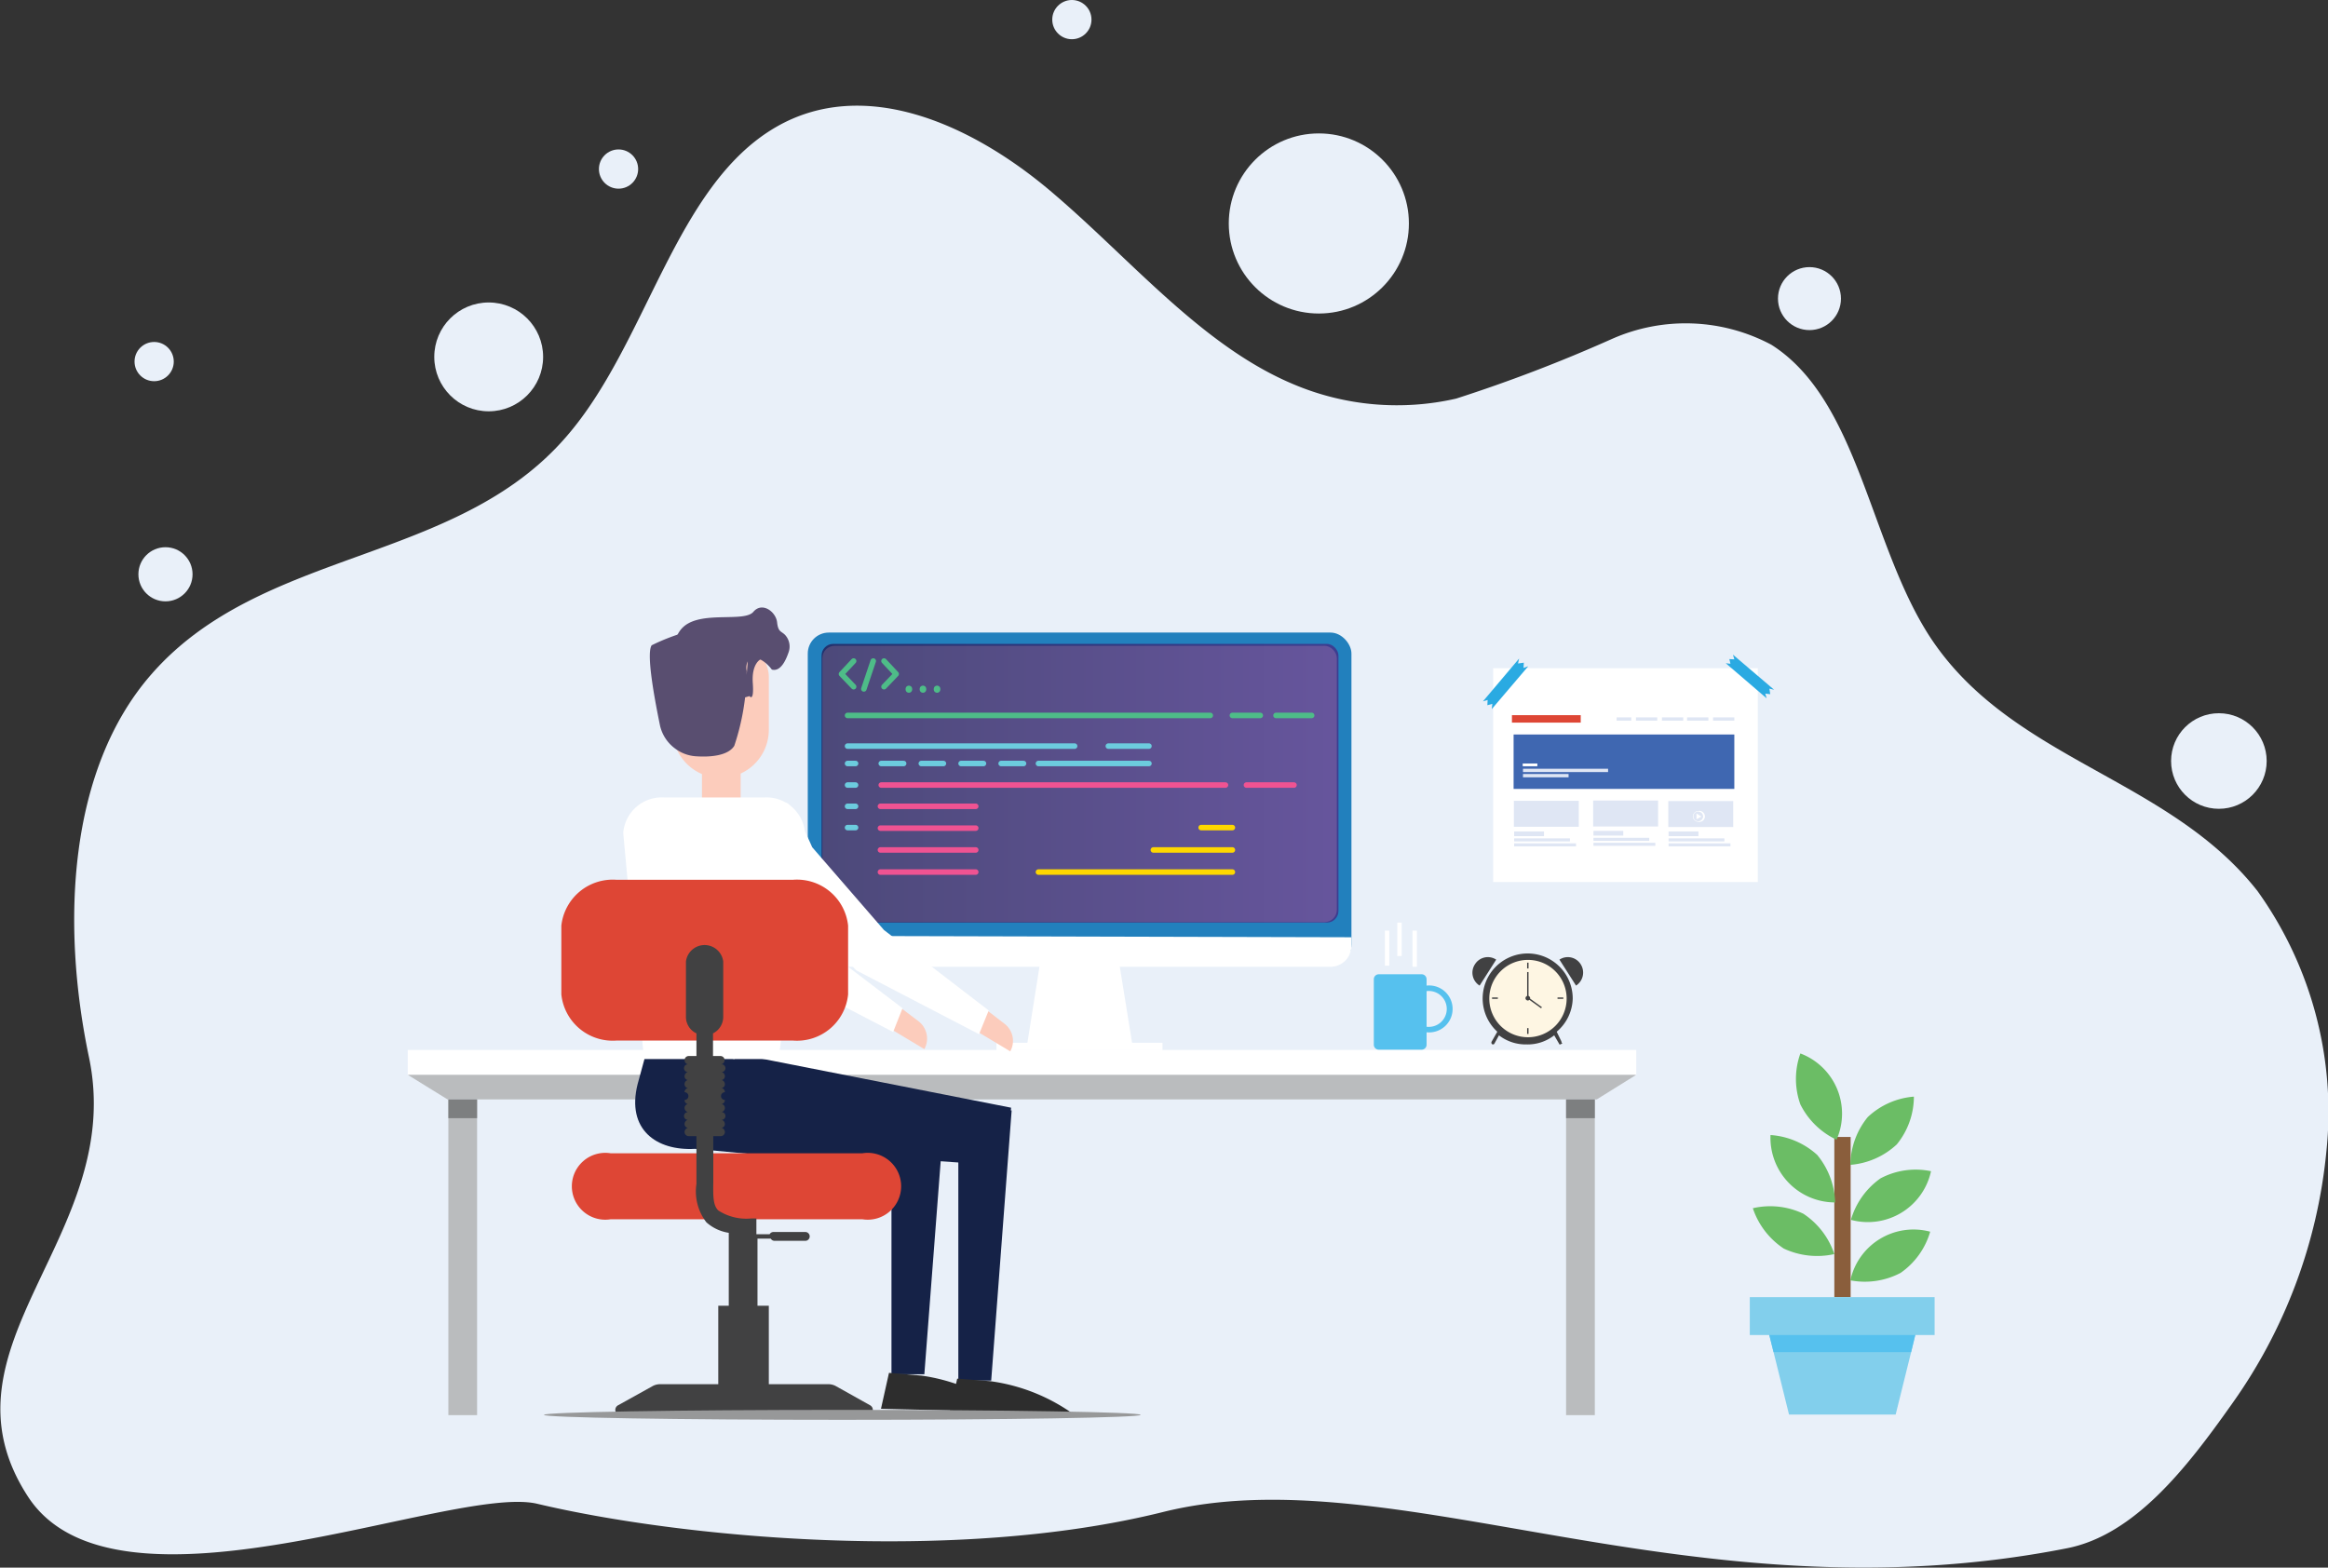 <svg xmlns="http://www.w3.org/2000/svg" xmlns:xlink="http://www.w3.org/1999/xlink" viewBox="0 0 84.27 56.75"><rect x="0" y="0" width="84.27" height="56.75" fill="#333333" stroke="none"/><defs><style>.cls-1{isolation:isolate;}.cls-2{fill:#e9f0f9;}.cls-3{fill:#fff;}.cls-4{fill:#babcbe;}.cls-5{fill:#6e6f71;opacity:0.8;}.cls-27,.cls-5,.cls-9{mix-blend-mode:multiply;}.cls-27,.cls-6{fill:#56c1ee;}.cls-7{fill:#bfbdbe;mix-blend-mode:darken;}.cls-8{fill:#2280bd;}.cls-9{opacity:0.81;fill:url(#Degradado_sin_nombre_28);}.cls-10,.cls-12,.cls-13,.cls-14{fill:none;stroke-linecap:round;stroke-linejoin:round;stroke-width:0.2px;}.cls-10{stroke:#4ebc88;}.cls-11{fill:#4ebc88;}.cls-12{stroke:#6cccde;}.cls-13{stroke:#ef5392;}.cls-14{stroke:#fed700;}.cls-15{fill:#152247;}.cls-16{fill:#fcccbc;}.cls-17{fill:#594e70;}.cls-18{fill:#2d2d2d;}.cls-19{fill:#de4635;}.cls-20{fill:#414142;}.cls-21{fill:#fef6e3;}.cls-22{fill:#2aaae2;}.cls-23{fill:#3f67b1;}.cls-24{fill:#dfe6f4;}.cls-25{fill:#979899;}.cls-26{fill:#82cfec;}.cls-28{fill:#8a5e3c;}.cls-29{fill:#6bbd65;}</style><linearGradient id="Degradado_sin_nombre_28" x1="29.74" y1="28.36" x2="48.45" y2="28.36" gradientUnits="userSpaceOnUse"><stop offset="0" stop-color="#231f5b"/><stop offset="1" stop-color="#432e86"/></linearGradient></defs><title>Drupal Developers Studio_1</title><g class="cls-1"><g id="Layer_2" data-name="Layer 2"><g id="Layer_1-2" data-name="Layer 1"><path class="cls-2" d="M74.82,56.05c2.45-.48,4.34-2.92,5.94-5.18a18.86,18.86,0,0,0,3.45-9.17,13.72,13.72,0,0,0-2.49-9.44c-3.24-4.13-8.92-4.73-11.85-9.19-2.2-3.37-2.58-8.58-5.75-10.59a6.59,6.59,0,0,0-5.77-.21,55.37,55.37,0,0,1-5.64,2.16,9.61,9.61,0,0,1-5.89-.52c-3.34-1.4-5.91-4.56-8.8-7S31.27,2.76,28.09,4.6c-3.68,2.13-4.66,7.86-7.61,11.23-4,4.61-11,4-15,8.58-3,3.43-3.28,9-2.26,13.86C4.58,44.73-2.51,48.73,1,54.16c3.17,4.94,15.38-.45,18.45.28,5.14,1.22,15.08,2.18,22.64.3C50.45,52.65,61.16,58.74,74.82,56.05Z"/><circle class="cls-2" cx="17.69" cy="12.92" r="1.97"/><circle class="cls-2" cx="65.5" cy="10.81" r="1.14"/><circle class="cls-2" cx="22.39" cy="6.12" r="0.71"/><circle class="cls-2" cx="80.32" cy="27.55" r="1.73"/><circle class="cls-2" cx="5.99" cy="20.79" r="0.98"/><circle class="cls-2" cx="47.74" cy="8.09" r="3.26"/><circle class="cls-2" cx="38.8" cy="0.71" r="0.71"/><circle class="cls-2" cx="5.58" cy="13.09" r="0.71"/><rect class="cls-3" x="14.76" y="38.01" width="44.47" height="0.91"/><polygon class="cls-4" points="57.8 39.8 16.2 39.8 14.76 38.91 59.23 38.91 57.8 39.8"/><rect class="cls-4" x="16.23" y="39.8" width="1.04" height="11.43"/><rect class="cls-4" x="56.69" y="39.8" width="1.04" height="11.43"/><rect class="cls-5" x="56.69" y="39.8" width="1.04" height="0.68"/><rect class="cls-5" x="16.23" y="39.8" width="1.04" height="0.68"/><path class="cls-6" d="M51.64,35.68h0v-.23a.18.18,0,0,0-.18-.18H49.91a.18.18,0,0,0-.18.18v2.37a.18.18,0,0,0,.18.18h1.55a.18.18,0,0,0,.18-.18v-.45h0a.85.85,0,1,0,0-1.69Zm0,1.49h0V35.88h0a.65.65,0,1,1,0,1.29Z"/><path class="cls-3" d="M50.58,34.61h.16V33.4h-.16Zm-.45.35h.16V33.69h-.16Zm1-1.27V35h.16V33.69Z"/><polygon class="cls-7" points="43.22 30.35 43.04 29.26 40.33 29.26 40.14 30.35 43.22 30.35"/><polygon class="cls-3" points="41 37.88 37.17 37.88 37.72 34.41 40.44 34.41 41 37.88"/><rect class="cls-8" x="29.24" y="22.9" width="19.68" height="12.05" rx="0.76" ry="0.76"/><rect class="cls-3" x="29.77" y="23.38" width="18.62" height="10" rx="0.44" ry="0.44"/><rect class="cls-3" x="36.07" y="37.75" width="6.01" height="0.27"/><path class="cls-3" d="M29.24,33.88v.31A.76.76,0,0,0,30,35H48.16a.76.76,0,0,0,.76-.76v-.31Z"/><rect class="cls-9" x="29.74" y="23.31" width="18.71" height="10.09" rx="0.42" ry="0.42"/><polyline class="cls-10" points="30.9 23.93 30.46 24.4 30.9 24.86"/><polyline class="cls-10" points="32 23.93 32.44 24.4 32 24.86"/><line class="cls-10" x1="31.27" y1="24.94" x2="31.61" y2="23.93"/><ellipse class="cls-11" cx="32.9" cy="24.95" rx="0.12" ry="0.13"/><ellipse class="cls-11" cx="33.41" cy="24.95" rx="0.12" ry="0.13"/><ellipse class="cls-11" cx="33.92" cy="24.95" rx="0.12" ry="0.13"/><line class="cls-10" x1="30.68" y1="25.9" x2="43.81" y2="25.9"/><line class="cls-10" x1="44.61" y1="25.9" x2="45.62" y2="25.9"/><line class="cls-10" x1="46.19" y1="25.9" x2="47.48" y2="25.9"/><line class="cls-12" x1="30.68" y1="27.01" x2="38.9" y2="27.01"/><line class="cls-12" x1="40.12" y1="27.01" x2="41.59" y2="27.01"/><line class="cls-12" x1="41.59" y1="27.64" x2="37.59" y2="27.64"/><line class="cls-12" x1="37.05" y1="27.64" x2="36.24" y2="27.64"/><line class="cls-12" x1="35.6" y1="27.64" x2="34.79" y2="27.64"/><line class="cls-12" x1="34.15" y1="27.64" x2="33.35" y2="27.64"/><line class="cls-12" x1="32.71" y1="27.64" x2="31.9" y2="27.64"/><line class="cls-13" x1="44.36" y1="28.42" x2="31.9" y2="28.42"/><line class="cls-12" x1="30.97" y1="27.64" x2="30.68" y2="27.64"/><line class="cls-12" x1="30.97" y1="28.42" x2="30.68" y2="28.42"/><line class="cls-12" x1="30.97" y1="29.19" x2="30.68" y2="29.19"/><line class="cls-12" x1="30.97" y1="29.96" x2="30.68" y2="29.96"/><line class="cls-13" x1="45.12" y1="28.42" x2="46.84" y2="28.42"/><line class="cls-13" x1="31.87" y1="29.19" x2="35.32" y2="29.19"/><line class="cls-13" x1="31.87" y1="29.98" x2="35.32" y2="29.98"/><line class="cls-13" x1="31.87" y1="30.77" x2="35.32" y2="30.77"/><line class="cls-13" x1="31.87" y1="31.57" x2="35.32" y2="31.57"/><line class="cls-14" x1="37.59" y1="31.57" x2="44.61" y2="31.57"/><line class="cls-14" x1="41.75" y1="30.77" x2="44.61" y2="30.77"/><line class="cls-14" x1="43.48" y1="29.96" x2="44.61" y2="29.96"/><path class="cls-15" d="M33.4,40l-.57,2.3-7.67-.71c-1.4.08-2.49-.7-2.08-2.34l.45-1.65Z"/><path class="cls-15" d="M36.6,40.1l-.17,2.11-7.65-.55c-1.6-.14-2.73-.78-2.46-2.15l.31-1.37Z"/><path class="cls-16" d="M25.82,27.36h.59a.41.41,0,0,1,.41.41v2.07a0,0,0,0,1,0,0h-1.4a0,0,0,0,1,0,0V27.76a.41.41,0,0,1,.41-.41Z" transform="translate(52.23 57.19) rotate(180)"/><path class="cls-16" d="M32.16,37.2l1.3.78h0a.79.79,0,0,0-.2-1l-.66-.5Z"/><path class="cls-3" d="M25.07,29.71s-.77,1.87,0,2.55,2.81,2.79,2.81,2.79l4.45,2.31.34-.86-3.82-2.91-2.59-3s-.82-1.87-1-1.57A3.15,3.15,0,0,0,25.07,29.71Z"/><path class="cls-3" d="M28.19,38.34H23.31l-.75-8.19a1.4,1.4,0,0,1,1.49-1.28h3.6a1.4,1.4,0,0,1,1.49,1.28Z"/><path class="cls-16" d="M25.49,23.38H26.7a1.13,1.13,0,0,1,1.13,1.13v1.91a1.74,1.74,0,0,1-1.74,1.74h0a1.74,1.74,0,0,1-1.74-1.74V24.51a1.13,1.13,0,0,1,1.13-1.13Z"/><path class="cls-17" d="M24.5,24.44s-.39-1.26.29-1.79,2.16-.12,2.48-.5.82,0,.86.38.17.31.31.48a.62.62,0,0,1,.1.62c-.08.23-.27.7-.6.61,0,0-.38-.54-.83-.42s-.36.34-.92.25-.84-.8-1.11-.36S24.65,24.46,24.5,24.44Z"/><path class="cls-16" d="M35.27,37.28l1.3.78h0a.78.78,0,0,0-.21-1l-.65-.5Z"/><path class="cls-3" d="M28.18,29.78s-.78,1.88,0,2.56S31,35.13,31,35.13l4.44,2.31.35-.86L32,33.67l-2.6-3s-.81-1.88-1-1.57A3.15,3.15,0,0,0,28.18,29.78Z"/><polygon class="cls-15" points="33.46 49.75 32.27 49.75 32.27 39.97 34.21 39.97 33.46 49.75"/><polygon class="cls-15" points="35.88 49.98 34.69 49.98 34.69 40.2 36.62 40.2 35.88 49.98"/><path class="cls-17" d="M27.7,23.79l-.17.08s-.33.15-.28.86-.12.47-.12.47l-.17.05.15-1.81.38.23a.5.5,0,0,0-.46.62A8.66,8.66,0,0,1,26.58,27c-.23.37-.9.41-1.36.38a1.4,1.4,0,0,1-.78-.28h0a1.42,1.42,0,0,1-.55-.84c-.18-.88-.51-2.6-.3-2.9a7.53,7.53,0,0,1,2.5-.73,1.41,1.41,0,0,1,1.26.41l.18.18v.36"/><path class="cls-18" d="M32.18,49.7,31.89,51l4.6.11a6.69,6.69,0,0,0-3.13-1.31Z"/><path class="cls-18" d="M34.65,49.91l-.29,1.27,4.6.09A6.71,6.71,0,0,0,35.84,50Z"/><path class="cls-19" d="M28.7,31.85H22.32a1.87,1.87,0,0,0-2,1.66V36a1.87,1.87,0,0,0,2,1.67H28.7a1.86,1.86,0,0,0,2-1.67V33.51A1.86,1.86,0,0,0,28.7,31.85Z"/><path class="cls-19" d="M31.22,41.75H22.1a1.21,1.21,0,1,0,0,2.39h9.12a1.21,1.21,0,1,0,0-2.39Z"/><path class="cls-20" d="M26.11,38.53a.16.16,0,0,0,.12-.15.15.15,0,0,0-.15-.15h-.27v-.82a.67.67,0,0,0,.37-.6v-2a.68.68,0,0,0-1.35,0v2a.66.66,0,0,0,.38.6v.82h-.28a.15.15,0,0,0-.15.15.16.16,0,0,0,.12.15.14.14,0,0,0,0,.28.16.16,0,0,0-.12.15.14.14,0,0,0,.12.14.15.15,0,0,0-.12.15.14.14,0,0,0,.12.14.15.15,0,0,0-.12.15.14.14,0,0,1,0,.28.15.15,0,0,0,.12.15.14.14,0,0,0-.12.14.16.16,0,0,0,.12.15.14.14,0,0,0,0,.28.16.16,0,0,0-.12.15.14.14,0,0,0,.12.14.16.16,0,0,0-.12.15.15.15,0,0,0,.15.15h.28v1.55c0,.06,0,.12,0,.18a1.83,1.83,0,0,0,.36,1.39,1.57,1.57,0,0,0,.81.38v2.64H26v2.84h-2.1a.58.58,0,0,0-.26.06l-1.26.7a.19.19,0,0,0,.1.36h8.92a.19.19,0,0,0,.09-.36l-1.25-.7a.58.58,0,0,0-.26-.06H27.83V47.27h-.41V44.84h.48a.16.16,0,0,0,.14.08h1.11a.16.16,0,0,0,0-.32H28a.16.16,0,0,0-.14.08h-.48v-.57h-.18A1.87,1.87,0,0,1,26,43.82c-.18-.18-.19-.48-.18-1V41.13h.27a.15.15,0,0,0,.15-.15.16.16,0,0,0-.12-.15.14.14,0,0,0,.12-.14.16.16,0,0,0-.12-.15.14.14,0,0,0,0-.28.16.16,0,0,0,.12-.15.14.14,0,0,0-.12-.14.15.15,0,0,0,.12-.15.14.14,0,0,1,0-.28.15.15,0,0,0-.12-.15.14.14,0,0,0,.12-.14.15.15,0,0,0-.12-.15.14.14,0,0,0,.12-.14.16.16,0,0,0-.12-.15.14.14,0,0,0,0-.28Z"/><path class="cls-21" d="M56.82,36.14a1.52,1.52,0,1,1-1.52-1.52A1.52,1.52,0,0,1,56.82,36.14Z"/><path class="cls-20" d="M55.39,36.14a.09.09,0,0,1-.09.08.09.09,0,0,1-.08-.08.09.09,0,0,1,.08-.09A.09.09,0,0,1,55.39,36.14Z"/><path class="cls-20" d="M53.39,34.91a.55.55,0,0,0,.17.77l.6-.94A.55.55,0,0,0,53.39,34.91Zm3.83,0a.55.55,0,0,0-.77-.17l.6.94A.56.56,0,0,0,57.22,34.91Zm-.29,1.24a1.63,1.63,0,1,0-2.73,1.2L54,37.7a.08.08,0,0,0,0,.09.06.06,0,0,0,.09,0l.17-.31a1.58,1.58,0,0,0,1,.33,1.56,1.56,0,0,0,1-.33l.18.31s0,.05.08,0,0,0,0-.09l-.17-.35A1.62,1.62,0,0,0,56.93,36.15Zm-1.63,1.4a1.4,1.4,0,1,1,1.41-1.4A1.4,1.4,0,0,1,55.3,37.55Z"/><rect class="cls-20" x="55.28" y="34.85" width="0.05" height="0.21"/><rect class="cls-20" x="55.28" y="35.19" width="0.05" height="0.93"/><rect class="cls-20" x="55.52" y="36" width="0.05" height="0.62" transform="translate(117.44 12.36) rotate(125.68)"/><rect class="cls-20" x="56.46" y="36.03" width="0.05" height="0.21" transform="translate(92.62 -20.35) rotate(90)"/><rect class="cls-20" x="55.28" y="37.21" width="0.05" height="0.21" transform="translate(110.61 74.64) rotate(180)"/><rect class="cls-20" x="54.1" y="36.03" width="0.05" height="0.21" transform="translate(17.98 90.26) rotate(-90)"/><rect class="cls-3" x="54.05" y="24.19" width="9.58" height="7.74"/><polygon class="cls-22" points="54 25.67 54.02 25.48 53.84 25.53 53.85 25.34 53.68 25.39 54.99 23.84 54.95 24.02 55.16 23.99 55.15 24.18 55.32 24.12 54 25.67"/><polygon class="cls-22" points="62.47 24.01 62.64 24.03 62.6 23.86 62.78 23.87 62.73 23.7 64.22 24.97 64.05 24.93 64.08 25.13 63.9 25.11 63.95 25.28 62.47 24.01"/><rect class="cls-23" x="54.79" y="26.59" width="7.99" height="1.97"/><rect class="cls-24" x="54.8" y="28.99" width="2.35" height="0.94"/><rect class="cls-3" x="55.12" y="27.64" width="0.53" height="0.1"/><rect class="cls-24" x="55.13" y="27.83" width="3.08" height="0.12"/><rect class="cls-24" x="55.13" y="28.02" width="1.65" height="0.12"/><rect class="cls-24" x="58.52" y="25.97" width="0.53" height="0.12"/><rect class="cls-24" x="59.22" y="25.97" width="0.77" height="0.12"/><rect class="cls-24" x="60.16" y="25.97" width="0.77" height="0.12"/><rect class="cls-24" x="61.07" y="25.97" width="0.77" height="0.12"/><rect class="cls-24" x="62.01" y="25.97" width="0.77" height="0.12"/><rect class="cls-19" x="54.73" y="25.89" width="2.49" height="0.27"/><rect class="cls-24" x="54.81" y="30.1" width="1.08" height="0.17"/><rect class="cls-24" x="54.81" y="30.35" width="2.02" height="0.11"/><rect class="cls-24" x="54.81" y="30.53" width="2.24" height="0.11"/><rect class="cls-24" x="57.67" y="28.98" width="2.35" height="0.94"/><rect class="cls-24" x="57.68" y="30.08" width="1.08" height="0.17"/><rect class="cls-24" x="57.68" y="30.33" width="2.02" height="0.11"/><rect class="cls-24" x="57.68" y="30.51" width="2.24" height="0.11"/><rect class="cls-24" x="60.39" y="29" width="2.35" height="0.94"/><rect class="cls-24" x="60.4" y="30.1" width="1.08" height="0.17"/><rect class="cls-24" x="60.4" y="30.35" width="2.02" height="0.11"/><rect class="cls-24" x="60.4" y="30.53" width="2.24" height="0.11"/><polygon class="cls-3" points="61.41 29.45 61.59 29.56 61.41 29.66 61.41 29.45"/><path class="cls-3" d="M61.47,29.36a.2.2,0,0,0-.19.2.2.2,0,0,0,.19.19.2.2,0,1,0,0-.39Zm0,.37a.17.17,0,0,1-.17-.17.17.17,0,0,1,.17-.18.18.18,0,0,1,.18.18A.18.18,0,0,1,61.47,29.73Z"/><ellipse class="cls-25" cx="30.49" cy="51.22" rx="10.8" ry="0.18"/><polygon class="cls-26" points="68.62 51.21 64.76 51.21 63.74 47.09 69.64 47.09 68.62 51.21"/><polygon class="cls-27" points="63.97 48.03 64.2 48.95 69.18 48.95 69.4 48.03 63.97 48.03"/><rect class="cls-28" x="66.4" y="41.16" width="0.59" height="5.8"/><rect class="cls-26" x="63.34" y="46.96" width="6.69" height="1.37"/><path class="cls-29" d="M69.9,42.4A2.34,2.34,0,0,1,67,44.16a2.79,2.79,0,0,1,1.07-1.5A2.71,2.71,0,0,1,69.9,42.4Z"/><path class="cls-29" d="M69.87,44.59a2.75,2.75,0,0,1-1.07,1.49,2.78,2.78,0,0,1-1.82.27,2.34,2.34,0,0,1,2.89-1.76Z"/><path class="cls-29" d="M69.28,39.7a2.74,2.74,0,0,1-.62,1.73,2.79,2.79,0,0,1-1.68.74,2.79,2.79,0,0,1,.63-1.73A2.75,2.75,0,0,1,69.28,39.7Z"/><path class="cls-29" d="M66.4,45.4a2.85,2.85,0,0,1-1.83-.2,2.82,2.82,0,0,1-1.12-1.46,2.78,2.78,0,0,1,1.83.2A2.82,2.82,0,0,1,66.4,45.4Z"/><path class="cls-29" d="M66.43,43.53a2.34,2.34,0,0,1-2.34-2.44,2.79,2.79,0,0,1,1.69.72A2.84,2.84,0,0,1,66.43,43.53Z"/><path class="cls-29" d="M65.17,38.14a2.73,2.73,0,0,0,0,1.84,2.78,2.78,0,0,0,1.31,1.28,2.33,2.33,0,0,0-1.3-3.12Z"/></g></g></g></svg>